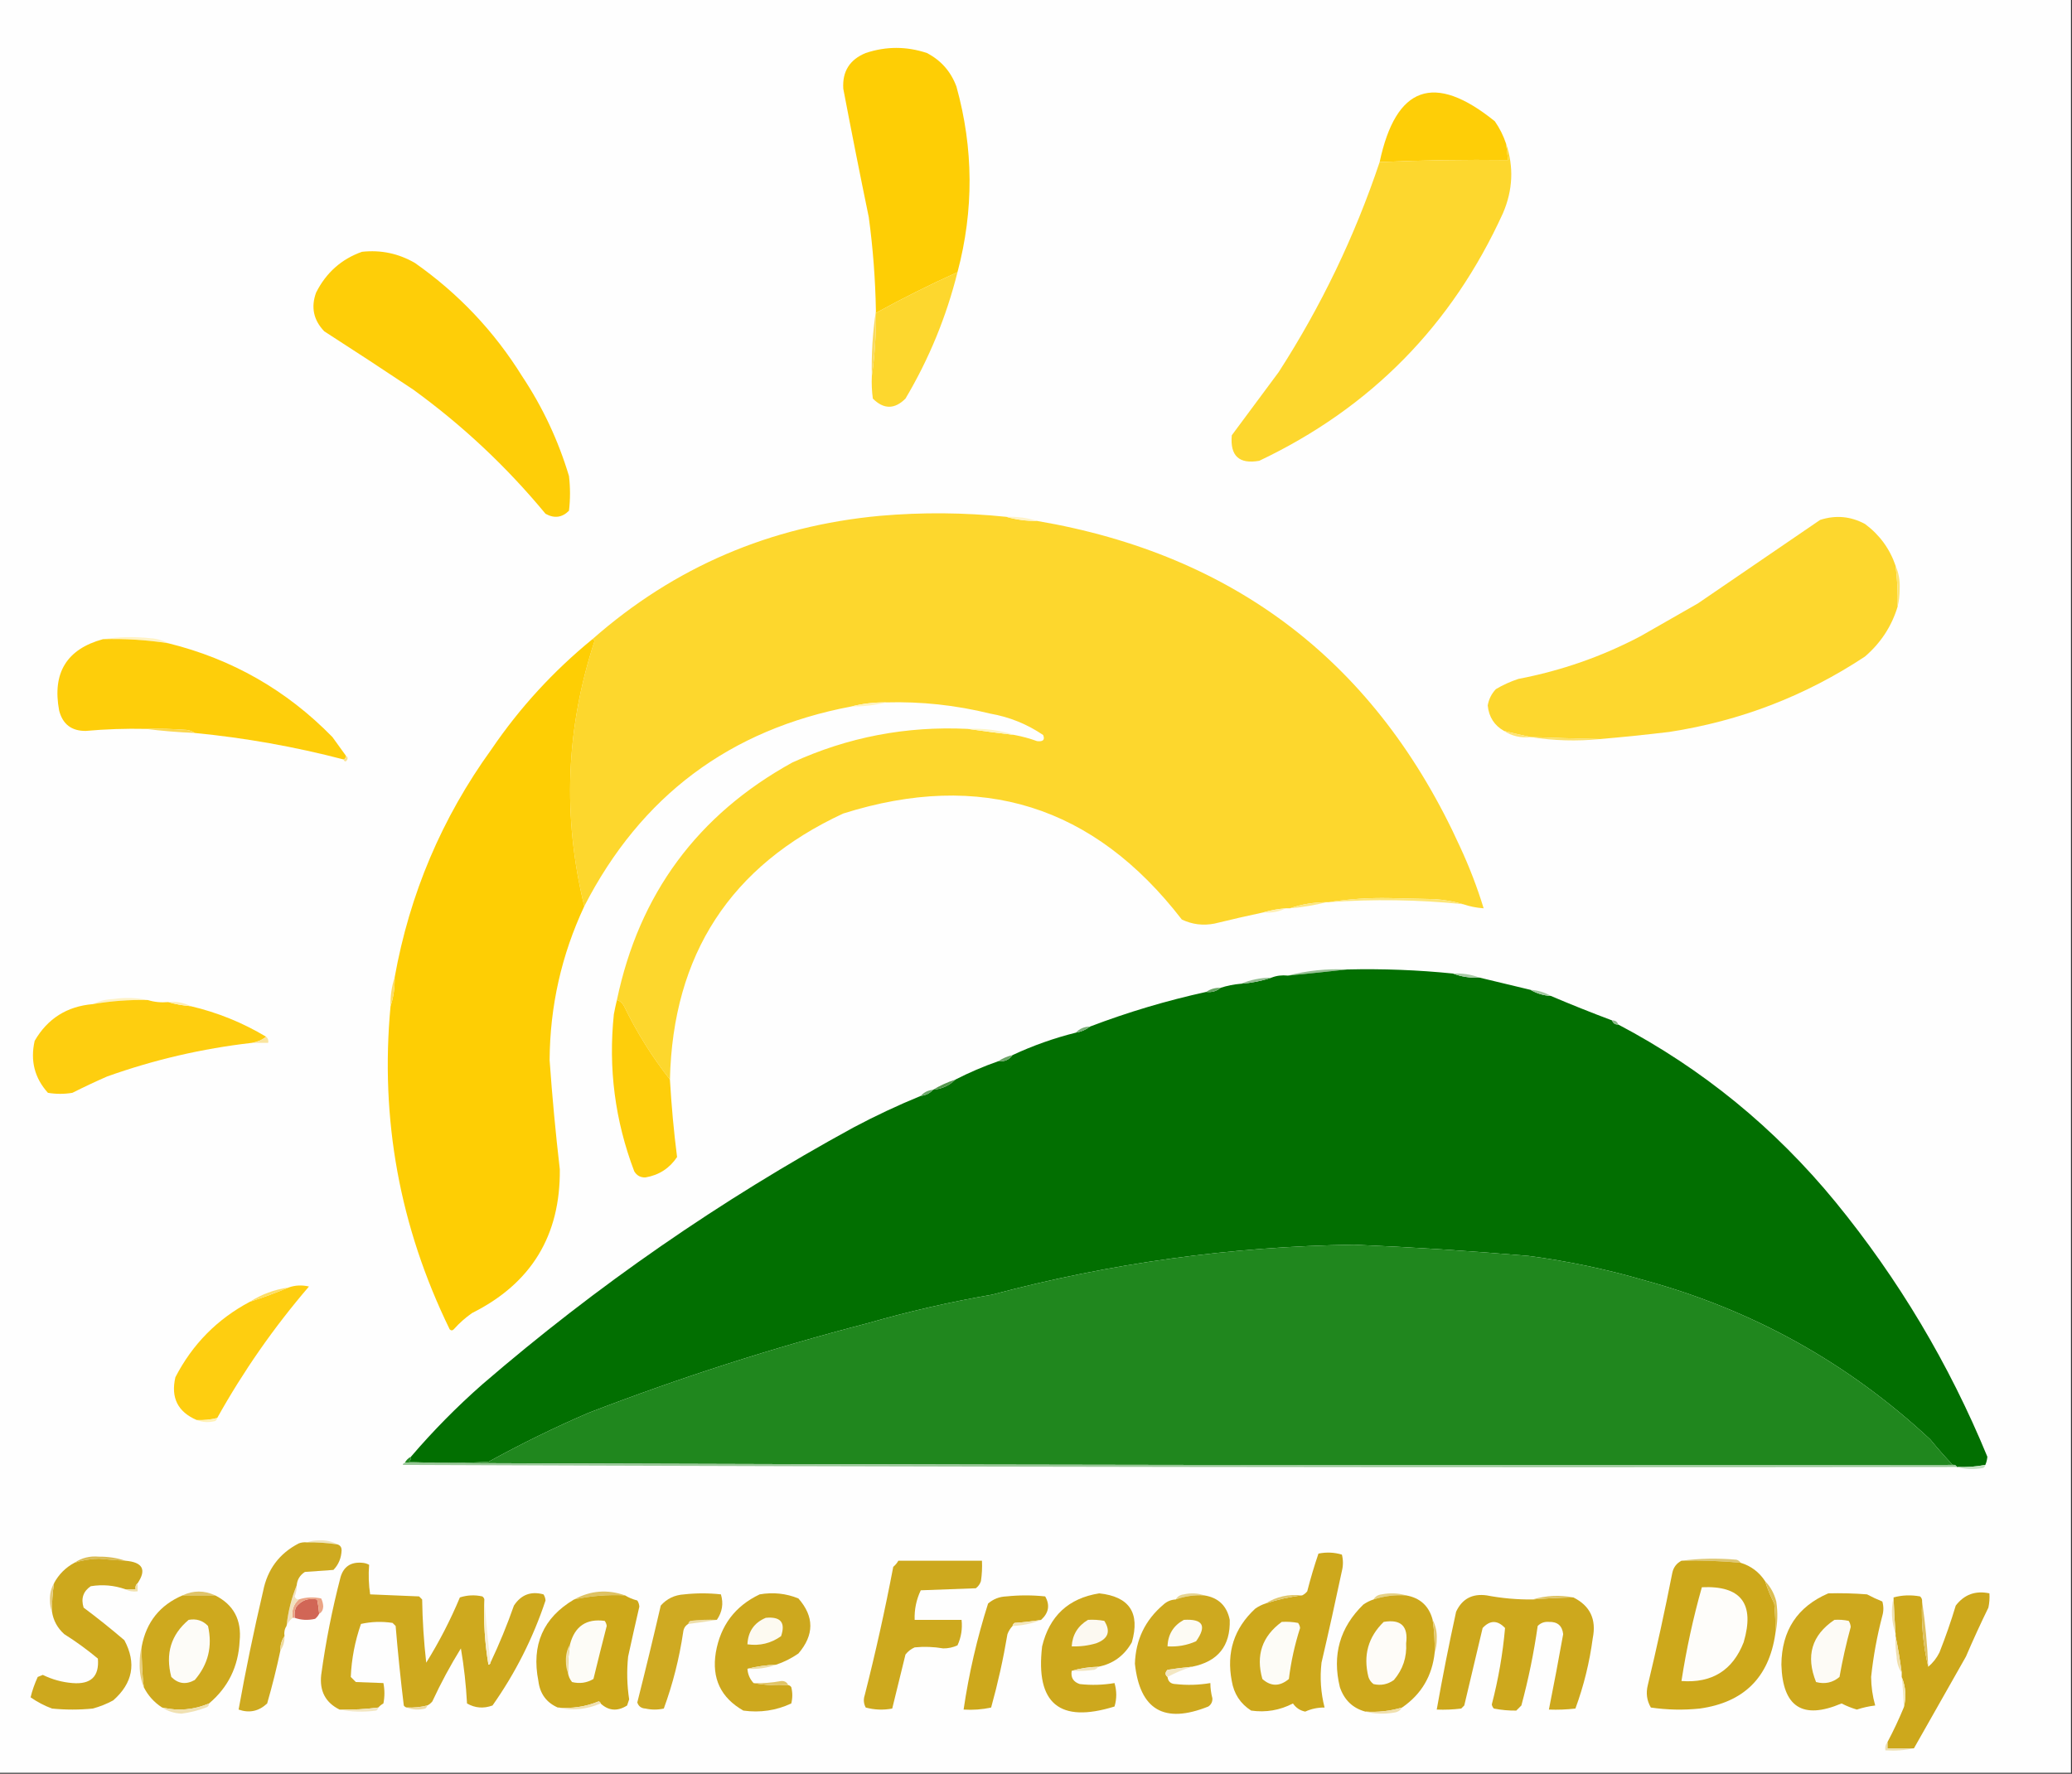 <ns0:svg xmlns:ns0="http://www.w3.org/2000/svg" version="1.1" width="1016px" height="870px" style="shape-rendering:geometricPrecision; text-rendering:geometricPrecision; image-rendering:optimizeQuality; fill-rule:evenodd; clip-rule:evenodd">
<ns0:rect width="100%" height="100%" fill="#333333" stroke="none"/>
<ns0:g><ns0:path style="opacity:0.999" fill="#fefefe" d="M -0.5,-0.5 C 338.167,-0.5 676.833,-0.5 1015.5,-0.5C 1015.5,289.5 1015.5,579.5 1015.5,869.5C 676.833,869.5 338.167,869.5 -0.5,869.5C -0.5,579.5 -0.5,289.5 -0.5,-0.5 Z" /></ns0:g>
<ns0:g><ns0:path style="opacity:1" fill="#fece05" d="M 469.5,133.5 C 455.888,139.639 442.555,146.306 429.5,153.5C 429.5,153.167 429.5,152.833 429.5,152.5C 429.233,137.101 428.067,121.767 426,106.5C 421.667,85.507 417.5,64.507 413.5,43.5C 412.977,35.048 416.644,29.215 424.5,26C 434.5,22.667 444.5,22.667 454.5,26C 461.451,29.619 466.284,35.119 469,42.5C 477.403,72.781 477.57,103.114 469.5,133.5 Z" /></ns0:g>
<ns0:g><ns0:path style="opacity:1" fill="#fece07" d="M 738.5,70.5 C 738.833,73.167 739.167,75.833 739.5,78.5C 718.48,78.237 697.48,78.57 676.5,79.5C 684.45,42.109 703.283,35.442 733,59.5C 735.372,62.91 737.205,66.577 738.5,70.5 Z" /></ns0:g>
<ns0:g><ns0:path style="opacity:1" fill="#fdd72e" d="M 738.5,70.5 C 742.343,81.86 741.843,93.193 737,104.5C 711.922,159.577 672.089,200.077 617.5,226C 607.599,227.768 603.099,223.601 604,213.5C 611.667,203.167 619.333,192.833 627,182.5C 647.801,150.231 664.301,115.897 676.5,79.5C 697.48,78.57 718.48,78.237 739.5,78.5C 739.167,75.833 738.833,73.167 738.5,70.5 Z" /></ns0:g>
<ns0:g><ns0:path style="opacity:1" fill="#fece08" d="M 177.5,123.5 C 186.783,122.488 195.45,124.321 203.5,129C 224.8,143.965 242.3,162.465 256,184.5C 266.098,199.696 273.765,216.03 279,233.5C 279.667,239.167 279.667,244.833 279,250.5C 275.627,253.886 271.794,254.386 267.5,252C 248.404,228.903 226.737,208.57 202.5,191C 188.085,181.376 173.585,171.876 159,162.5C 153.717,156.987 152.384,150.654 155,143.5C 159.922,133.735 167.422,127.068 177.5,123.5 Z" /></ns0:g>
<ns0:g><ns0:path style="opacity:1" fill="#fdd72e" d="M 469.5,133.5 C 464.031,155.404 455.531,176.071 444,195.5C 438.667,200.833 433.333,200.833 428,195.5C 427.501,191.848 427.335,188.182 427.5,184.5C 428.94,174.367 429.607,164.034 429.5,153.5C 442.555,146.306 455.888,139.639 469.5,133.5 Z" /></ns0:g>
<ns0:g><ns0:path style="opacity:1" fill="#f9da5e" d="M 429.5,152.5 C 429.5,152.833 429.5,153.167 429.5,153.5C 429.607,164.034 428.94,174.367 427.5,184.5C 427.242,173.624 427.909,162.958 429.5,152.5 Z" /></ns0:g>
<ns0:g><ns0:path style="opacity:1" fill="#fdd72d" d="M 493.5,253.5 C 498.269,254.889 503.269,255.556 508.5,255.5C 605.956,272.121 675.123,325.454 716,415.5C 720.53,425.262 724.364,435.262 727.5,445.5C 723.96,445.247 720.627,444.581 717.5,443.5C 713.056,442.187 708.389,441.354 703.5,441C 696.167,440.833 688.833,440.667 681.5,440.5C 671.283,440.286 661.283,440.953 651.5,442.5C 651.167,442.5 650.833,442.5 650.5,442.5C 644.199,442.532 638.199,443.532 632.5,445.5C 631.833,445.5 631.167,445.5 630.5,445.5C 626.64,445.808 622.974,446.475 619.5,447.5C 611.587,449.188 603.587,451.021 595.5,453C 589.903,454.091 584.57,453.424 579.5,451C 536.343,395.06 481.009,377.727 413.5,399C 358.248,424.605 329.915,468.105 328.5,529.5C 319.774,518.405 312.274,506.405 306,493.5C 305.241,491.937 304.074,490.937 302.5,490.5C 313.384,438.461 342.051,399.628 388.5,374C 415.703,361.539 444.37,356.039 474.5,357.5C 482.019,358.566 489.686,359.566 497.5,360.5C 501.236,361.199 504.903,362.199 508.5,363.5C 511.476,363.87 512.476,362.87 511.5,360.5C 503.639,355.154 494.973,351.654 485.5,350C 468.749,345.861 451.749,344.028 434.5,344.5C 428.611,344.45 422.944,345.116 417.5,346.5C 357.912,357.738 314.246,390.405 286.5,444.5C 275.795,400.673 277.462,357.34 291.5,314.5C 291.376,313.893 291.043,313.56 290.5,313.5C 330.643,278.148 377.643,257.982 431.5,253C 452.178,251.197 472.844,251.364 493.5,253.5 Z" /></ns0:g>
<ns0:g><ns0:path style="opacity:1" fill="#fff3c7" d="M 493.5,253.5 C 498.75,253.302 503.75,253.969 508.5,255.5C 503.269,255.556 498.269,254.889 493.5,253.5 Z" /></ns0:g>
<ns0:g><ns0:path style="opacity:1" fill="#fdd72e" d="M 929.5,277.5 C 930.331,284.131 930.664,290.798 930.5,297.5C 927.583,307.149 922.249,315.315 914.5,322C 885.348,341.307 853.348,353.64 818.5,359C 807.168,360.352 795.835,361.518 784.5,362.5C 773.164,362.241 761.831,361.907 750.5,361.5C 746.245,360.598 741.911,359.598 737.5,358.5C 732.732,355.822 730.065,351.656 729.5,346C 730.036,342.928 731.37,340.261 733.5,338C 736.964,335.953 740.63,334.287 744.5,333C 765.681,328.942 785.681,321.942 804.5,312C 813.813,306.699 823.147,301.366 832.5,296C 852.5,282.333 872.5,268.667 892.5,255C 900.142,252.543 907.475,253.21 914.5,257C 921.64,262.301 926.64,269.135 929.5,277.5 Z" /></ns0:g>
<ns0:g><ns0:path style="opacity:1" fill="#fee575" d="M 929.5,277.5 C 931.048,281.034 931.714,284.867 931.5,289C 931.498,292.021 931.164,294.854 930.5,297.5C 930.664,290.798 930.331,284.131 929.5,277.5 Z" /></ns0:g>
<ns0:g><ns0:path style="opacity:1" fill="#fff3c4" d="M 50.5,313.5 C 57.989,312.344 65.655,312.178 73.5,313C 76.797,313.204 79.797,314.037 82.5,315.5C 71.908,313.853 61.241,313.186 50.5,313.5 Z" /></ns0:g>
<ns0:g><ns0:path style="opacity:1" fill="#fece0a" d="M 50.5,313.5 C 61.241,313.186 71.908,313.853 82.5,315.5C 113.728,323.196 140.561,338.529 163,361.5C 165.176,364.529 167.343,367.529 169.5,370.5C 169.672,371.492 169.338,372.158 168.5,372.5C 144.517,366.237 120.183,361.903 95.5,359.5C 94.391,358.71 93.058,358.21 91.5,358C 84.842,357.5 78.175,357.334 71.5,357.5C 61.646,357.288 51.813,357.621 42,358.5C 35.052,358.53 30.719,355.196 29,348.5C 25.552,330.029 32.719,318.362 50.5,313.5 Z" /></ns0:g>
<ns0:g><ns0:path style="opacity:1" fill="#fece04" d="M 290.5,313.5 C 291.043,313.56 291.376,313.893 291.5,314.5C 277.462,357.34 275.795,400.673 286.5,444.5C 275.325,468.362 269.658,493.529 269.5,520C 270.765,537.883 272.432,555.716 274.5,573.5C 274.837,606 260.504,629.5 231.5,644C 228.203,646.295 225.203,648.962 222.5,652C 221.833,652.667 221.167,652.667 220.5,652C 195.988,601.752 186.322,548.919 191.5,493.5C 192.972,489.081 193.638,484.414 193.5,479.5C 200.845,438.487 216.678,401.153 241,367.5C 254.843,347.153 271.343,329.153 290.5,313.5 Z" /></ns0:g>
<ns0:g><ns0:path style="opacity:1" fill="#fff3bf" d="M 434.5,344.5 C 429.056,345.884 423.389,346.55 417.5,346.5C 422.944,345.116 428.611,344.45 434.5,344.5 Z" /></ns0:g>
<ns0:g><ns0:path style="opacity:1" fill="#fad752" d="M 71.5,357.5 C 78.175,357.334 84.842,357.5 91.5,358C 93.058,358.21 94.391,358.71 95.5,359.5C 87.325,359.159 79.325,358.492 71.5,357.5 Z" /></ns0:g>
<ns0:g><ns0:path style="opacity:1" fill="#fef5c1" d="M 474.5,357.5 C 482.493,357.131 490.16,358.131 497.5,360.5C 489.686,359.566 482.019,358.566 474.5,357.5 Z" /></ns0:g>
<ns0:g><ns0:path style="opacity:1" fill="#fee372" d="M 737.5,358.5 C 741.911,359.598 746.245,360.598 750.5,361.5C 745.688,362.035 741.355,361.035 737.5,358.5 Z" /></ns0:g>
<ns0:g><ns0:path style="opacity:1" fill="#fce068" d="M 750.5,361.5 C 761.831,361.907 773.164,362.241 784.5,362.5C 773.141,363.639 761.808,363.306 750.5,361.5 Z" /></ns0:g>
<ns0:g><ns0:path style="opacity:1" fill="#fae392" d="M 169.5,370.5 C 170.776,371.386 170.776,372.386 169.5,373.5C 168.893,373.376 168.56,373.043 168.5,372.5C 169.338,372.158 169.672,371.492 169.5,370.5 Z" /></ns0:g>
<ns0:g><ns0:path style="opacity:1" fill="#fde678" d="M 717.5,443.5 C 695.54,441.249 673.54,440.916 651.5,442.5C 661.283,440.953 671.283,440.286 681.5,440.5C 688.833,440.667 696.167,440.833 703.5,441C 708.389,441.354 713.056,442.187 717.5,443.5 Z" /></ns0:g>
<ns0:g><ns0:path style="opacity:1" fill="#fde782" d="M 650.5,442.5 C 644.709,443.979 638.709,444.979 632.5,445.5C 638.199,443.532 644.199,442.532 650.5,442.5 Z" /></ns0:g>
<ns0:g><ns0:path style="opacity:1" fill="#fff0b4" d="M 630.5,445.5 C 627.155,447.217 623.489,447.884 619.5,447.5C 622.974,446.475 626.64,445.808 630.5,445.5 Z" /></ns0:g>
<ns0:g><ns0:path style="opacity:1" fill="#97c094" d="M 660.5,475.5 C 650.984,476.568 641.317,477.568 631.5,478.5C 640.874,476.054 650.54,475.054 660.5,475.5 Z" /></ns0:g>
<ns0:g><ns0:path style="opacity:1" fill="#026f01" d="M 660.5,475.5 C 677.897,475.08 695.23,475.747 712.5,477.5C 716.567,479.054 720.9,479.72 725.5,479.5C 733.739,481.485 742.073,483.485 750.5,485.5C 753.505,487.277 756.838,488.277 760.5,488.5C 770.255,492.651 780.255,496.651 790.5,500.5C 790.973,501.906 791.973,502.573 793.5,502.5C 834.741,524.219 870.241,553.219 900,589.5C 930.942,627.361 955.775,669.027 974.5,714.5C 974.377,715.925 974.043,717.258 973.5,718.5C 968.897,719.383 964.23,719.717 959.5,719.5C 959.158,718.662 958.492,718.328 957.5,718.5C 953.75,714.572 950.084,710.405 946.5,706C 906.297,668.561 859.63,642.561 806.5,628C 787.896,622.557 768.896,618.557 749.5,616C 721.018,613.54 692.518,611.707 664,610.5C 603.766,611.356 544.6,619.523 486.5,635C 465.843,638.582 445.509,643.249 425.5,649C 379.037,661.036 333.37,675.702 288.5,693C 271.823,700.172 255.489,708.172 239.5,717C 226.5,717.667 213.5,717.667 200.5,717C 201.252,716.329 201.586,715.496 201.5,714.5C 212.274,701.891 223.941,690.058 236.5,679C 292.67,630.575 353.337,588.575 418.5,553C 429.294,547.268 440.294,542.101 451.5,537.5C 453.967,537.245 455.967,536.245 457.5,534.5C 461.847,534.111 465.514,532.444 468.5,529.5C 475.221,526.056 482.221,523.056 489.5,520.5C 492.481,520.818 494.815,519.818 496.5,517.5C 506.469,512.843 516.802,509.177 527.5,506.5C 530.157,506.065 532.491,505.065 534.5,503.5C 552.993,496.45 571.993,490.783 591.5,486.5C 594.228,486.829 596.562,486.163 598.5,484.5C 601.728,483.454 605.061,482.788 608.5,482.5C 613.744,482.118 618.744,481.118 623.5,479.5C 625.948,478.527 628.615,478.194 631.5,478.5C 641.317,477.568 650.984,476.568 660.5,475.5 Z" /></ns0:g>
<ns0:g><ns0:path style="opacity:1" fill="#a7caa5" d="M 712.5,477.5 C 717.1,477.28 721.433,477.946 725.5,479.5C 720.9,479.72 716.567,479.054 712.5,477.5 Z" /></ns0:g>
<ns0:g><ns0:path style="opacity:1" fill="#92bc90" d="M 623.5,479.5 C 618.744,481.118 613.744,482.118 608.5,482.5C 613.184,480.549 618.184,479.549 623.5,479.5 Z" /></ns0:g>
<ns0:g><ns0:path style="opacity:1" fill="#68a464" d="M 598.5,484.5 C 596.562,486.163 594.228,486.829 591.5,486.5C 593.515,485.076 595.848,484.41 598.5,484.5 Z" /></ns0:g>
<ns0:g><ns0:path style="opacity:1" fill="#a1c79f" d="M 750.5,485.5 C 754.162,485.723 757.495,486.723 760.5,488.5C 756.838,488.277 753.505,487.277 750.5,485.5 Z" /></ns0:g>
<ns0:g><ns0:path style="opacity:1" fill="#fef2c5" d="M 72.5,490.5 C 63.425,490.296 54.425,490.963 45.5,492.5C 48.534,490.982 51.867,490.149 55.5,490C 61.349,489.182 67.015,489.348 72.5,490.5 Z" /></ns0:g>
<ns0:g><ns0:path style="opacity:1" fill="#fece0f" d="M 72.5,490.5 C 75.625,491.479 78.958,491.813 82.5,491.5C 85.974,492.525 89.64,493.192 93.5,493.5C 106.663,496.586 118.996,501.586 130.5,508.5C 128.492,510.083 126.159,511.083 123.5,511.5C 99.153,514.284 75.486,519.784 52.5,528C 46.745,530.519 41.078,533.185 35.5,536C 31.5,536.667 27.5,536.667 23.5,536C 16.951,528.739 14.784,520.239 17,510.5C 23.33,499.58 32.83,493.58 45.5,492.5C 54.425,490.963 63.425,490.296 72.5,490.5 Z" /></ns0:g>
<ns0:g><ns0:path style="opacity:1" fill="#ffeeb4" d="M 82.5,491.5 C 86.489,491.116 90.155,491.783 93.5,493.5C 89.64,493.192 85.974,492.525 82.5,491.5 Z" /></ns0:g>
<ns0:g><ns0:path style="opacity:1" fill="#fece0b" d="M 302.5,490.5 C 304.074,490.937 305.241,491.937 306,493.5C 312.274,506.405 319.774,518.405 328.5,529.5C 329.23,542.269 330.397,554.935 332,567.5C 328.282,573.046 323.116,576.379 316.5,577.5C 314.088,577.594 312.255,576.594 311,574.5C 301.565,549.651 298.232,523.985 301,497.5C 301.44,495.134 301.94,492.801 302.5,490.5 Z" /></ns0:g>
<ns0:g><ns0:path style="opacity:1" fill="#fddc64" d="M 193.5,479.5 C 193.638,484.414 192.972,489.081 191.5,493.5C 191.362,488.586 192.028,483.919 193.5,479.5 Z" /></ns0:g>
<ns0:g><ns0:path style="opacity:1" fill="#8dba8a" d="M 790.5,500.5 C 792.027,500.427 793.027,501.094 793.5,502.5C 791.973,502.573 790.973,501.906 790.5,500.5 Z" /></ns0:g>
<ns0:g><ns0:path style="opacity:1" fill="#78ae75" d="M 534.5,503.5 C 532.491,505.065 530.157,506.065 527.5,506.5C 529.32,504.552 531.654,503.552 534.5,503.5 Z" /></ns0:g>
<ns0:g><ns0:path style="opacity:1" fill="#fae59f" d="M 130.5,508.5 C 131.404,509.209 131.737,510.209 131.5,511.5C 128.833,511.5 126.167,511.5 123.5,511.5C 126.159,511.083 128.492,510.083 130.5,508.5 Z" /></ns0:g>
<ns0:g><ns0:path style="opacity:1" fill="#69a364" d="M 496.5,517.5 C 494.815,519.818 492.481,520.818 489.5,520.5C 491.604,519.088 493.937,518.088 496.5,517.5 Z" /></ns0:g>
<ns0:g><ns0:path style="opacity:1" fill="#54964d" d="M 468.5,529.5 C 465.514,532.444 461.847,534.111 457.5,534.5C 460.925,532.435 464.592,530.769 468.5,529.5 Z" /></ns0:g>
<ns0:g><ns0:path style="opacity:1" fill="#6ca76a" d="M 457.5,534.5 C 455.967,536.245 453.967,537.245 451.5,537.5C 453.033,535.755 455.033,534.755 457.5,534.5 Z" /></ns0:g>
<ns0:g><ns0:path style="opacity:1" fill="#20871e" d="M 957.5,718.5 C 704.333,718.833 451.333,718.5 198.5,717.5C 199.167,716.167 200.167,715.167 201.5,714.5C 201.586,715.496 201.252,716.329 200.5,717C 213.5,717.667 226.5,717.667 239.5,717C 255.489,708.172 271.823,700.172 288.5,693C 333.37,675.702 379.037,661.036 425.5,649C 445.509,643.249 465.843,638.582 486.5,635C 544.6,619.523 603.766,611.356 664,610.5C 692.518,611.707 721.018,613.54 749.5,616C 768.896,618.557 787.896,622.557 806.5,628C 859.63,642.561 906.297,668.561 946.5,706C 950.084,710.405 953.75,714.572 957.5,718.5 Z" /></ns0:g>
<ns0:g><ns0:path style="opacity:1" fill="#fece10" d="M 106.5,695.5 C 103.236,696.324 99.902,696.658 96.5,696.5C 87.177,692.521 83.677,685.521 86,675.5C 94.35,659.317 106.517,646.984 122.5,638.5C 128.983,636.419 135.316,634.085 141.5,631.5C 144.64,630.359 147.973,630.192 151.5,631C 134.332,650.999 119.332,672.499 106.5,695.5 Z" /></ns0:g>
<ns0:g><ns0:path style="opacity:1" fill="#fdde66" d="M 141.5,631.5 C 135.316,634.085 128.983,636.419 122.5,638.5C 128.248,634.804 134.581,632.47 141.5,631.5 Z" /></ns0:g>
<ns0:g><ns0:path style="opacity:1" fill="#fff1b6" d="M 106.5,695.5 C 106.389,696.117 106.056,696.617 105.5,697C 102.304,697.805 99.303,697.638 96.5,696.5C 99.902,696.658 103.236,696.324 106.5,695.5 Z" /></ns0:g>
<ns0:g><ns0:path style="opacity:1" fill="#9ac899" d="M 198.5,717.5 C 451.333,718.5 704.333,718.833 957.5,718.5C 958.492,718.328 959.158,718.662 959.5,719.5C 705.499,719.833 451.499,719.5 197.5,718.5C 197.624,717.893 197.957,717.56 198.5,717.5 Z" /></ns0:g>
<ns0:g><ns0:path style="opacity:1" fill="#c2e0c1" d="M 973.5,718.5 C 973.389,719.117 973.056,719.617 972.5,720C 967.98,720.814 963.646,720.647 959.5,719.5C 964.23,719.717 968.897,719.383 973.5,718.5 Z" /></ns0:g>
<ns0:g><ns0:path style="opacity:1" fill="#f0e5bd" d="M 150.5,756.5 C 152.304,755.838 154.304,755.505 156.5,755.5C 159.814,755.343 162.814,756.009 165.5,757.5C 160.537,756.746 155.537,756.413 150.5,756.5 Z" /></ns0:g>
<ns0:g><ns0:path style="opacity:1" fill="#dabc54" d="M 61.5,765.5 C 57.164,765.262 52.831,764.929 48.5,764.5C 44.368,764.577 40.368,765.244 36.5,766.5C 40.021,764.086 44.021,763.086 48.5,763.5C 53.079,763.459 57.412,764.126 61.5,765.5 Z" /></ns0:g>
<ns0:g><ns0:path style="opacity:1" fill="#cda81c" d="M 620.5,786.5 C 626.462,784.515 632.462,783.182 638.5,782.5C 639.458,782.047 640.292,781.381 641,780.5C 642.62,774.167 644.454,768 646.5,762C 650.423,761.207 654.256,761.374 658,762.5C 658.667,765.167 658.667,767.833 658,770.5C 654.822,785.543 651.489,800.543 648,815.5C 647.152,822.949 647.652,830.282 649.5,837.5C 646.179,837.464 643.012,838.131 640,839.5C 637.478,838.982 635.478,837.649 634,835.5C 627.582,838.849 620.749,840.016 613.5,839C 608.219,835.618 605.052,830.784 604,824.5C 601.298,810.45 605.132,798.617 615.5,789C 617.078,787.906 618.745,787.072 620.5,786.5 Z" /></ns0:g>
<ns0:g><ns0:path style="opacity:1" fill="#dec772" d="M 824.5,765.5 C 833.324,764.343 842.324,764.176 851.5,765C 852.416,765.278 853.082,765.778 853.5,766.5C 843.873,765.579 834.206,765.245 824.5,765.5 Z" /></ns0:g>
<ns0:g><ns0:path style="opacity:1" fill="#cda81b" d="M 824.5,765.5 C 834.206,765.245 843.873,765.579 853.5,766.5C 858.559,768.035 862.559,771.035 865.5,775.5C 866.691,779.266 868.191,782.933 870,786.5C 870.499,791.489 870.666,796.489 870.5,801.5C 867.336,822.83 855.003,834.996 833.5,838C 825.479,838.832 817.479,838.665 809.5,837.5C 807.51,834.111 807.01,830.444 808,826.5C 812.382,808.259 816.382,789.926 820,771.5C 820.566,768.771 822.066,766.771 824.5,765.5 Z" /></ns0:g>
<ns0:g><ns0:path style="opacity:1" fill="#cda81d" d="M 61.5,765.5 C 69.954,766.202 71.954,769.869 67.5,776.5C 66.596,777.209 66.263,778.209 66.5,779.5C 64.833,779.5 63.167,779.5 61.5,779.5C 56.012,777.552 50.345,777.052 44.5,778C 40.788,780.513 39.622,784.013 41,788.5C 47.81,793.582 54.477,798.916 61,804.5C 66.963,815.715 65.129,825.548 55.5,834C 52.326,835.725 48.993,837.058 45.5,838C 38.833,838.667 32.167,838.667 25.5,838C 21.777,836.615 18.277,834.781 15,832.5C 15.795,829.199 16.962,825.866 18.5,822.5C 19.333,822.167 20.167,821.833 21,821.5C 25.576,823.747 30.409,825.08 35.5,825.5C 44.572,826.259 48.739,822.259 48,813.5C 42.766,809.133 37.266,805.133 31.5,801.5C 28.162,798.487 26.162,794.82 25.5,790.5C 25.437,785.797 25.77,781.13 26.5,776.5C 28.833,772.167 32.167,768.833 36.5,766.5C 40.368,765.244 44.368,764.577 48.5,764.5C 52.831,764.929 57.164,765.262 61.5,765.5 Z" /></ns0:g>
<ns0:g><ns0:path style="opacity:1" fill="#cda91e" d="M 440.5,765.5 C 454.167,765.5 467.833,765.5 481.5,765.5C 481.665,768.85 481.498,772.183 481,775.5C 480.535,776.931 479.701,778.097 478.5,779C 469.5,779.333 460.5,779.667 451.5,780C 449.317,784.567 448.317,789.401 448.5,794.5C 456.167,794.5 463.833,794.5 471.5,794.5C 471.979,798.911 471.312,803.078 469.5,807C 467.298,808.022 464.965,808.522 462.5,808.5C 457.843,807.704 453.176,807.537 448.5,808C 446.714,808.785 445.214,809.951 444,811.5C 441.828,820.364 439.662,829.198 437.5,838C 433.129,838.828 428.795,838.661 424.5,837.5C 423.48,835.568 423.313,833.568 424,831.5C 429.303,810.653 433.97,789.653 438,768.5C 439.045,767.627 439.878,766.627 440.5,765.5 Z" /></ns0:g>
<ns0:g><ns0:path style="opacity:1" fill="#cea91e" d="M 237.5,784.5 C 237.059,795.254 237.725,805.921 239.5,816.5C 240.107,816.376 240.44,816.043 240.5,815.5C 244.814,806.397 248.648,797.064 252,787.5C 255.509,782.162 260.342,780.328 266.5,782C 267.081,782.893 267.415,783.893 267.5,785C 261.338,803.492 252.671,820.658 241.5,836.5C 237.085,838.107 232.918,837.774 229,835.5C 228.516,826.337 227.516,817.337 226,808.5C 220.825,816.848 216.158,825.515 212,834.5C 211.292,835.381 210.458,836.047 209.5,836.5C 206.236,837.324 202.902,837.658 199.5,837.5C 198.883,837.389 198.383,837.056 198,836.5C 196.42,823.524 195.086,810.524 194,797.5C 193.5,797 193,796.5 192.5,796C 187.249,795.196 182.082,795.363 177,796.5C 174.05,804.959 172.383,813.625 172,822.5C 172.833,823.333 173.667,824.167 174.5,825C 179.101,825.141 183.601,825.307 188,825.5C 188.667,828.833 188.667,832.167 188,835.5C 187.005,836.066 186.172,836.733 185.5,837.5C 179.203,838.32 172.869,838.653 166.5,838.5C 159.627,835.098 156.627,829.431 157.5,821.5C 159.71,805.324 162.877,789.324 167,773.5C 168.529,768.384 172.029,766.051 177.5,766.5C 178.772,766.57 179.938,766.903 181,767.5C 180.61,772.398 180.776,777.232 181.5,782C 189.5,782.333 197.5,782.667 205.5,783C 206,783.5 206.5,784 207,784.5C 207.161,794.876 207.828,805.209 209,815.5C 215.348,805.303 220.848,794.637 225.5,783.5C 229.122,782.341 232.789,782.175 236.5,783C 237.056,783.383 237.389,783.883 237.5,784.5 Z" /></ns0:g>
<ns0:g><ns0:path style="opacity:1" fill="#f0e0ac" d="M 67.5,776.5 C 67.5,777.833 67.5,779.167 67.5,780.5C 65.265,780.795 63.265,780.461 61.5,779.5C 63.167,779.5 64.833,779.5 66.5,779.5C 66.263,778.209 66.596,777.209 67.5,776.5 Z" /></ns0:g>
<ns0:g><ns0:path style="opacity:1" fill="#fefdfa" d="M 834.5,778.5 C 853.742,777.61 860.575,786.61 855,805.5C 849.617,819.285 839.45,825.618 824.5,824.5C 826.907,808.883 830.24,793.549 834.5,778.5 Z" /></ns0:g>
<ns0:g><ns0:path style="opacity:1" fill="#e0c46a" d="M 105.5,782.5 C 100.167,782.5 94.833,782.5 89.5,782.5C 94.806,779.993 100.139,779.993 105.5,782.5 Z" /></ns0:g>
<ns0:g><ns0:path style="opacity:1" fill="#dec263" d="M 306.5,782.5 C 298.021,782.05 289.688,782.717 281.5,784.5C 289.55,780.101 297.883,779.435 306.5,782.5 Z" /></ns0:g>
<ns0:g><ns0:path style="opacity:1" fill="#e6d493" d="M 590.5,782.5 C 585.673,782.221 581.007,782.887 576.5,784.5C 577.347,783.034 578.68,782.2 580.5,782C 584.027,781.192 587.36,781.359 590.5,782.5 Z" /></ns0:g>
<ns0:g><ns0:path style="opacity:1" fill="#e5d186" d="M 689.5,782.5 C 684.009,782.15 678.676,782.816 673.5,784.5C 674.347,783.034 675.68,782.2 677.5,782C 681.689,781.188 685.689,781.355 689.5,782.5 Z" /></ns0:g>
<ns0:g><ns0:path style="opacity:1" fill="#e4cb7c" d="M 26.5,776.5 C 25.77,781.13 25.437,785.797 25.5,790.5C 24.839,788.866 24.506,787.033 24.5,785C 24.36,781.85 25.027,779.017 26.5,776.5 Z" /></ns0:g>
<ns0:g><ns0:path style="opacity:1" fill="#cda81d" d="M 896.5,781.5 C 902.842,781.334 909.175,781.5 915.5,782C 917.955,783.312 920.455,784.478 923,785.5C 923.667,787.833 923.667,790.167 923,792.5C 920.411,802.368 918.578,812.368 917.5,822.5C 917.541,827.277 918.207,831.943 919.5,836.5C 916.437,836.863 913.437,837.53 910.5,838.5C 907.902,837.733 905.402,836.733 903,835.5C 883.937,843.612 874.103,837.279 873.5,816.5C 873.636,799.728 881.303,788.061 896.5,781.5 Z" /></ns0:g>
<ns0:g><ns0:path style="opacity:1" fill="#cea91e" d="M 89.5,782.5 C 94.833,782.5 100.167,782.5 105.5,782.5C 114.558,787.044 118.558,794.544 117.5,805C 116.848,817.47 111.848,827.637 102.5,835.5C 95.09,838.645 87.423,839.312 79.5,837.5C 75.574,834.966 72.574,831.633 70.5,827.5C 69.724,820.863 69.391,814.196 69.5,807.5C 71.752,795.587 78.418,787.253 89.5,782.5 Z" /></ns0:g>
<ns0:g><ns0:path style="opacity:1" fill="#cda81e" d="M 380.5,816.5 C 375.63,816.69 370.964,817.356 366.5,818.5C 366.688,821.206 367.688,823.539 369.5,825.5C 374.975,826.489 380.642,826.822 386.5,826.5C 387.117,826.611 387.617,826.944 388,827.5C 388.667,830.167 388.667,832.833 388,835.5C 380.6,838.967 372.766,840.133 364.5,839C 353.429,832.689 348.929,823.189 351,810.5C 353.301,797.215 360.468,787.715 372.5,782C 379.12,780.86 385.453,781.527 391.5,784C 399.301,792.881 399.301,801.881 391.5,811C 388.01,813.412 384.343,815.245 380.5,816.5 Z" /></ns0:g>
<ns0:g><ns0:path style="opacity:1" fill="#cda81c" d="M 510.5,794.5 C 506.215,795.208 501.882,795.708 497.5,796C 496.944,796.383 496.611,796.883 496.5,797.5C 495.442,798.6 494.608,799.934 494,801.5C 491.96,813.659 489.293,825.659 486,837.5C 481.599,838.467 477.099,838.8 472.5,838.5C 475.101,820.828 479.101,803.494 484.5,786.5C 487.068,784.283 490.068,783.116 493.5,783C 499.833,782.333 506.167,782.333 512.5,783C 514.927,787.259 514.261,791.092 510.5,794.5 Z" /></ns0:g>
<ns0:g><ns0:path style="opacity:1" fill="#cda81d" d="M 538.5,817.5 C 533.951,817.624 529.618,818.291 525.5,819.5C 524.974,822.808 526.307,824.974 529.5,826C 535.195,826.626 540.862,826.459 546.5,825.5C 547.637,829.382 547.637,833.216 546.5,837C 519.539,845.373 507.706,835.539 511,807.5C 514.594,792.57 523.927,783.904 539,781.5C 553.797,783.078 559.13,791.078 555,805.5C 551.25,812.107 545.75,816.107 538.5,817.5 Z" /></ns0:g>
<ns0:g><ns0:path style="opacity:1" fill="#cda81c" d="M 689.5,782.5 C 696.395,783.729 700.728,787.729 702.5,794.5C 703.275,799.797 703.608,805.13 703.5,810.5C 702.268,822.037 696.935,831.037 687.5,837.5C 681.654,839.233 675.654,839.9 669.5,839.5C 663.312,837.816 659.145,833.816 657,827.5C 653.148,811.734 656.981,798.234 668.5,787C 670.078,785.906 671.745,785.072 673.5,784.5C 678.676,782.816 684.009,782.15 689.5,782.5 Z" /></ns0:g>
<ns0:g><ns0:path style="opacity:1" fill="#cda81d" d="M 751.5,784.5 C 758.153,783.946 764.82,783.612 771.5,783.5C 779.707,787.585 782.873,794.252 781,803.5C 779.431,815.357 776.597,826.857 772.5,838C 768.179,838.499 763.846,838.666 759.5,838.5C 761.956,826.216 764.29,813.883 766.5,801.5C 766.024,797.359 763.691,795.359 759.5,795.5C 757.307,795.326 755.473,795.993 754,797.5C 752.127,810.661 749.46,823.661 746,836.5C 745.167,837.333 744.333,838.167 743.5,839C 739.843,839.051 736.177,838.718 732.5,838C 731.978,837.439 731.645,836.772 731.5,836C 734.718,823.641 736.885,811.141 738,798.5C 734.288,794.585 730.622,794.585 727,798.5C 723.995,811.185 720.995,823.852 718,836.5C 717.5,837 717,837.5 716.5,838C 712.514,838.499 708.514,838.666 704.5,838.5C 707.342,822.455 710.509,806.455 714,790.5C 716.949,784.19 721.949,781.523 729,782.5C 736.413,783.91 743.913,784.576 751.5,784.5 Z" /></ns0:g>
<ns0:g><ns0:path style="opacity:1" fill="#dec466" d="M 771.5,783.5 C 764.82,783.612 758.153,783.946 751.5,784.5C 758.109,782.529 764.776,782.196 771.5,783.5 Z" /></ns0:g>
<ns0:g><ns0:path style="opacity:1" fill="#cda81c" d="M 938.5,857.5 C 934.167,857.5 929.833,857.5 925.5,857.5C 925.5,856.5 925.5,855.5 925.5,854.5C 928.446,848.943 931.112,843.277 933.5,837.5C 934.826,832.421 934.493,827.421 932.5,822.5C 932.5,821.833 932.5,821.167 932.5,820.5C 931.695,814.335 930.695,808.335 929.5,802.5C 929.5,802.167 929.5,801.833 929.5,801.5C 929.034,795.509 928.701,789.509 928.5,783.5C 932.646,782.353 936.98,782.186 941.5,783C 942.252,783.671 942.586,784.504 942.5,785.5C 942.029,796.452 943.029,807.119 945.5,817.5C 947.796,815.599 949.629,813.266 951,810.5C 953.982,802.967 956.648,795.3 959,787.5C 963.169,782.051 968.669,780.051 975.5,781.5C 975.663,783.857 975.497,786.19 975,788.5C 971.147,796.381 967.481,804.381 964,812.5C 955.476,827.555 946.976,842.555 938.5,857.5 Z" /></ns0:g>
<ns0:g><ns0:path style="opacity:1" fill="#e0c76e" d="M 638.5,782.5 C 632.462,783.182 626.462,784.515 620.5,786.5C 625.915,783.078 631.915,781.745 638.5,782.5 Z" /></ns0:g>
<ns0:g><ns0:path style="opacity:1" fill="#d16656" d="M 156.5,791.5 C 156.047,792.458 155.381,793.292 154.5,794C 150.973,794.808 147.64,794.641 144.5,793.5C 144.34,791.801 144.506,790.134 145,788.5C 147.546,784.95 151.046,783.617 155.5,784.5C 155.993,786.806 156.326,789.139 156.5,791.5 Z" /></ns0:g>
<ns0:g><ns0:path style="opacity:1" fill="#eba485" d="M 156.5,791.5 C 156.326,789.139 155.993,786.806 155.5,784.5C 151.046,783.617 147.546,784.95 145,788.5C 144.506,790.134 144.34,791.801 144.5,793.5C 144.167,793.5 143.833,793.5 143.5,793.5C 142.924,789.888 143.924,786.888 146.5,784.5C 149.976,783.357 153.642,783.19 157.5,784C 158.108,785.231 158.441,786.564 158.5,788C 158.392,789.681 157.725,790.848 156.5,791.5 Z" /></ns0:g>
<ns0:g><ns0:path style="opacity:1" fill="#f2e1bf" d="M 145.5,777.5 C 145.567,779.401 145.233,781.234 144.5,783C 144.836,784.03 145.503,784.53 146.5,784.5C 143.924,786.888 142.924,789.888 143.5,793.5C 142.143,794.59 141.143,795.924 140.5,797.5C 141.252,790.493 142.918,783.827 145.5,777.5 Z" /></ns0:g>
<ns0:g><ns0:path style="opacity:1" fill="#cea91f" d="M 590.5,782.5 C 597.413,783.578 601.579,787.578 603,794.5C 603.374,807.304 597.207,814.971 584.5,817.5C 580.491,817.858 576.491,818.358 572.5,819C 571.209,820.292 571.209,821.458 572.5,822.5C 572.756,824.776 574.09,825.943 576.5,826C 582.195,826.626 587.862,826.459 593.5,825.5C 593.507,828.038 593.841,830.538 594.5,833C 594.561,834.711 593.894,836.044 592.5,837C 570.909,845.664 558.909,838.664 556.5,816C 556.881,804.239 561.548,794.572 570.5,787C 572.217,785.441 574.217,784.608 576.5,784.5C 581.007,782.887 585.673,782.221 590.5,782.5 Z" /></ns0:g>
<ns0:g><ns0:path style="opacity:1" fill="#eedfab" d="M 351.5,794.5 C 346.971,795.273 342.305,795.94 337.5,796.5C 337.611,795.883 337.944,795.383 338.5,795C 342.821,794.501 347.154,794.334 351.5,794.5 Z" /></ns0:g>
<ns0:g><ns0:path style="opacity:1" fill="#fdfaf1" d="M 375.5,793.5 C 382.791,792.799 385.291,795.799 383,802.5C 378.068,806.015 372.568,807.348 366.5,806.5C 366.797,800.223 369.797,795.89 375.5,793.5 Z" /></ns0:g>
<ns0:g><ns0:path style="opacity:1" fill="#fdfcf8" d="M 92.5,794.5 C 96.287,793.814 99.454,794.814 102,797.5C 104.257,807.509 102.091,816.342 95.5,824C 91.206,826.386 87.373,825.886 84,822.5C 81,811.126 83.834,801.793 92.5,794.5 Z" /></ns0:g>
<ns0:g><ns0:path style="opacity:1" fill="#f3e6ba" d="M 510.5,794.5 C 506.239,796.274 501.573,797.274 496.5,797.5C 496.611,796.883 496.944,796.383 497.5,796C 501.882,795.708 506.215,795.208 510.5,794.5 Z" /></ns0:g>
<ns0:g><ns0:path style="opacity:1" fill="#fcf9f1" d="M 533.5,794.5 C 536.187,794.336 538.854,794.503 541.5,795C 544.744,800.148 543.411,803.815 537.5,806C 533.582,807.156 529.582,807.656 525.5,807.5C 525.869,801.764 528.535,797.431 533.5,794.5 Z" /></ns0:g>
<ns0:g><ns0:path style="opacity:1" fill="#fdfbf4" d="M 580.5,794.5 C 589.865,793.936 591.865,797.436 586.5,805C 582.037,806.975 577.371,807.808 572.5,807.5C 572.689,801.644 575.356,797.31 580.5,794.5 Z" /></ns0:g>
<ns0:g><ns0:path style="opacity:1" fill="#fdfbf6" d="M 899.5,794.5 C 901.857,794.337 904.19,794.503 906.5,795C 907.081,795.893 907.415,796.893 907.5,798C 905.283,806.087 903.449,814.254 902,822.5C 898.662,825.318 894.829,826.151 890.5,825C 885.348,812.182 888.348,802.015 899.5,794.5 Z" /></ns0:g>
<ns0:g><ns0:path style="opacity:1" fill="#fdfcf7" d="M 628.5,795.5 C 631.187,795.336 633.854,795.503 636.5,796C 637.059,796.725 637.392,797.558 637.5,798.5C 634.873,806.675 633.039,815.008 632,823.5C 627.52,827.251 623.187,827.251 619,823.5C 615.704,811.888 618.87,802.555 628.5,795.5 Z" /></ns0:g>
<ns0:g><ns0:path style="opacity:1" fill="#fefcf8" d="M 678.5,795.5 C 686.911,794.079 690.578,797.579 689.5,806C 689.895,812.816 687.895,818.816 683.5,824C 680.454,826.174 677.12,826.841 673.5,826C 672.299,825.097 671.465,823.931 671,822.5C 668.364,811.923 670.864,802.923 678.5,795.5 Z" /></ns0:g>
<ns0:g><ns0:path style="opacity:1" fill="#ddbf52" d="M 865.5,775.5 C 868.159,778.243 869.992,781.577 871,785.5C 871.817,791.016 871.651,796.35 870.5,801.5C 870.666,796.489 870.499,791.489 870,786.5C 868.191,782.933 866.691,779.266 865.5,775.5 Z" /></ns0:g>
<ns0:g><ns0:path style="opacity:1" fill="#eee1b0" d="M 928.5,783.5 C 928.701,789.509 929.034,795.509 929.5,801.5C 927.505,795.566 927.171,789.566 928.5,783.5 Z" /></ns0:g>
<ns0:g><ns0:path style="opacity:1" fill="#ddc05f" d="M 942.5,785.5 C 944.061,795.969 945.061,806.636 945.5,817.5C 943.029,807.119 942.029,796.452 942.5,785.5 Z" /></ns0:g>
<ns0:g><ns0:path style="opacity:1" fill="#cda81a" d="M 306.5,782.5 C 308.277,783.6 310.277,784.434 312.5,785C 313.081,785.893 313.415,786.893 313.5,788C 311.614,796.151 309.78,804.317 308,812.5C 307.279,819.523 307.446,826.523 308.5,833.5C 308.167,834.5 307.833,835.5 307.5,836.5C 302.77,839.482 298.436,839.149 294.5,835.5C 294.44,834.957 294.107,834.624 293.5,834.5C 287.102,837.122 280.436,838.122 273.5,837.5C 267.926,835.05 264.759,830.717 264,824.5C 260.491,806.8 266.324,793.466 281.5,784.5C 289.688,782.717 298.021,782.05 306.5,782.5 Z" /></ns0:g>
<ns0:g><ns0:path style="opacity:1" fill="#fdfcf7" d="M 278.5,820.5 C 278.437,815.797 278.771,811.13 279.5,806.5C 281.861,797.621 287.528,793.788 296.5,795C 297.059,795.725 297.392,796.558 297.5,797.5C 295.262,806.201 293.096,814.868 291,823.5C 287.744,825.429 284.244,825.929 280.5,825C 279.418,823.67 278.751,822.17 278.5,820.5 Z" /></ns0:g>
<ns0:g><ns0:path style="opacity:1" fill="#f7efd5" d="M 237.5,784.5 C 238.316,794.848 239.316,805.182 240.5,815.5C 240.44,816.043 240.107,816.376 239.5,816.5C 237.725,805.921 237.059,795.254 237.5,784.5 Z" /></ns0:g>
<ns0:g><ns0:path style="opacity:1" fill="#ceaa20" d="M 150.5,756.5 C 155.537,756.413 160.537,756.746 165.5,757.5C 166.88,757.962 167.547,758.962 167.5,760.5C 167.333,764.235 166,767.402 163.5,770C 158.833,770.333 154.167,770.667 149.5,771C 147.077,772.571 145.744,774.737 145.5,777.5C 142.918,783.827 141.252,790.493 140.5,797.5C 139.549,798.919 139.216,800.585 139.5,802.5C 138.076,804.515 137.41,806.848 137.5,809.5C 135.657,818.207 133.49,826.874 131,835.5C 126.916,839.342 122.249,840.342 117,838.5C 120.475,819.128 124.475,799.795 129,780.5C 131.094,769.783 136.928,761.95 146.5,757C 147.793,756.51 149.127,756.343 150.5,756.5 Z" /></ns0:g>
<ns0:g><ns0:path style="opacity:1" fill="#e4c86e" d="M 702.5,794.5 C 704.006,797.356 704.672,800.523 704.5,804C 704.496,806.361 704.163,808.527 703.5,810.5C 703.608,805.13 703.275,799.797 702.5,794.5 Z" /></ns0:g>
<ns0:g><ns0:path style="opacity:1" fill="#eeda9d" d="M 139.5,802.5 C 139.59,805.152 138.924,807.485 137.5,809.5C 137.41,806.848 138.076,804.515 139.5,802.5 Z" /></ns0:g>
<ns0:g><ns0:path style="opacity:1" fill="#cfaa22" d="M 351.5,794.5 C 347.154,794.334 342.821,794.501 338.5,795C 337.944,795.383 337.611,795.883 337.5,796.5C 336.034,797.347 335.2,798.68 335,800.5C 333.088,813.415 329.922,825.915 325.5,838C 322.5,838.667 319.5,838.667 316.5,838C 314.427,837.882 313.093,836.882 312.5,835C 316.493,819.211 320.326,803.378 324,787.5C 326.976,784.111 330.809,782.278 335.5,782C 341.5,781.333 347.5,781.333 353.5,782C 354.837,786.478 354.17,790.645 351.5,794.5 Z" /></ns0:g>
<ns0:g><ns0:path style="opacity:1" fill="#f1e0ad" d="M 929.5,802.5 C 930.695,808.335 931.695,814.335 932.5,820.5C 930.932,818.189 930.098,815.522 930,812.5C 929.502,809.183 929.335,805.85 929.5,802.5 Z" /></ns0:g>
<ns0:g><ns0:path style="opacity:1" fill="#f1e1ae" d="M 279.5,806.5 C 278.771,811.13 278.437,815.797 278.5,820.5C 277.839,818.866 277.506,817.033 277.5,815C 277.36,811.85 278.027,809.017 279.5,806.5 Z" /></ns0:g>
<ns0:g><ns0:path style="opacity:1" fill="#e7ce7e" d="M 69.5,807.5 C 69.391,814.196 69.724,820.863 70.5,827.5C 69.003,823.777 68.337,819.777 68.5,815.5C 68.502,812.645 68.836,809.978 69.5,807.5 Z" /></ns0:g>
<ns0:g><ns0:path style="opacity:1" fill="#ecdca4" d="M 380.5,816.5 C 376.1,818.104 371.434,818.771 366.5,818.5C 370.964,817.356 375.63,816.69 380.5,816.5 Z" /></ns0:g>
<ns0:g><ns0:path style="opacity:1" fill="#f1e4ba" d="M 538.5,817.5 C 538.082,818.222 537.416,818.722 536.5,819C 532.848,819.499 529.182,819.665 525.5,819.5C 529.618,818.291 533.951,817.624 538.5,817.5 Z" /></ns0:g>
<ns0:g><ns0:path style="opacity:1" fill="#f3e7c3" d="M 584.5,817.5 C 580.237,818.802 576.237,820.469 572.5,822.5C 571.209,821.458 571.209,820.292 572.5,819C 576.491,818.358 580.491,817.858 584.5,817.5 Z" /></ns0:g>
<ns0:g><ns0:path style="opacity:1" fill="#e1c568" d="M 386.5,826.5 C 380.642,826.822 374.975,826.489 369.5,825.5C 374.039,825.678 378.539,825.345 383,824.5C 384.699,824.387 385.866,825.053 386.5,826.5 Z" /></ns0:g>
<ns0:g><ns0:path style="opacity:1" fill="#f3e9b9" d="M 932.5,822.5 C 934.493,827.421 934.826,832.421 933.5,837.5C 933.387,832.482 933.053,827.482 932.5,822.5 Z" /></ns0:g>
<ns0:g><ns0:path style="opacity:1" fill="#f0e1b2" d="M 102.5,835.5 C 102.53,836.497 102.03,837.164 101,837.5C 97.116,838.971 93.116,839.971 89,840.5C 85.454,840.329 82.287,839.329 79.5,837.5C 87.423,839.312 95.09,838.645 102.5,835.5 Z" /></ns0:g>
<ns0:g><ns0:path style="opacity:1" fill="#f0e0b1" d="M 294.5,835.5 C 287.612,838.49 280.612,839.156 273.5,837.5C 280.436,838.122 287.102,837.122 293.5,834.5C 294.107,834.624 294.44,834.957 294.5,835.5 Z" /></ns0:g>
<ns0:g><ns0:path style="opacity:1" fill="#eedba4" d="M 209.5,836.5 C 209.389,837.117 209.056,837.617 208.5,838C 205.304,838.805 202.304,838.638 199.5,837.5C 202.902,837.658 206.236,837.324 209.5,836.5 Z" /></ns0:g>
<ns0:g><ns0:path style="opacity:1" fill="#f2e6c1" d="M 185.5,837.5 C 185.389,838.117 185.056,838.617 184.5,839C 178.319,839.819 172.319,839.653 166.5,838.5C 172.869,838.653 179.203,838.32 185.5,837.5 Z" /></ns0:g>
<ns0:g><ns0:path style="opacity:1" fill="#f0e0ae" d="M 687.5,837.5 C 686.653,838.966 685.32,839.8 683.5,840C 678.648,840.815 673.981,840.648 669.5,839.5C 675.654,839.9 681.654,839.233 687.5,837.5 Z" /></ns0:g>
<ns0:g><ns0:path style="opacity:1" fill="#ede0b3" d="M 925.5,854.5 C 925.5,855.5 925.5,856.5 925.5,857.5C 929.833,857.5 934.167,857.5 938.5,857.5C 934.03,858.486 929.363,858.819 924.5,858.5C 924.232,856.901 924.566,855.568 925.5,854.5 Z" /></ns0:g>
</ns0:svg>